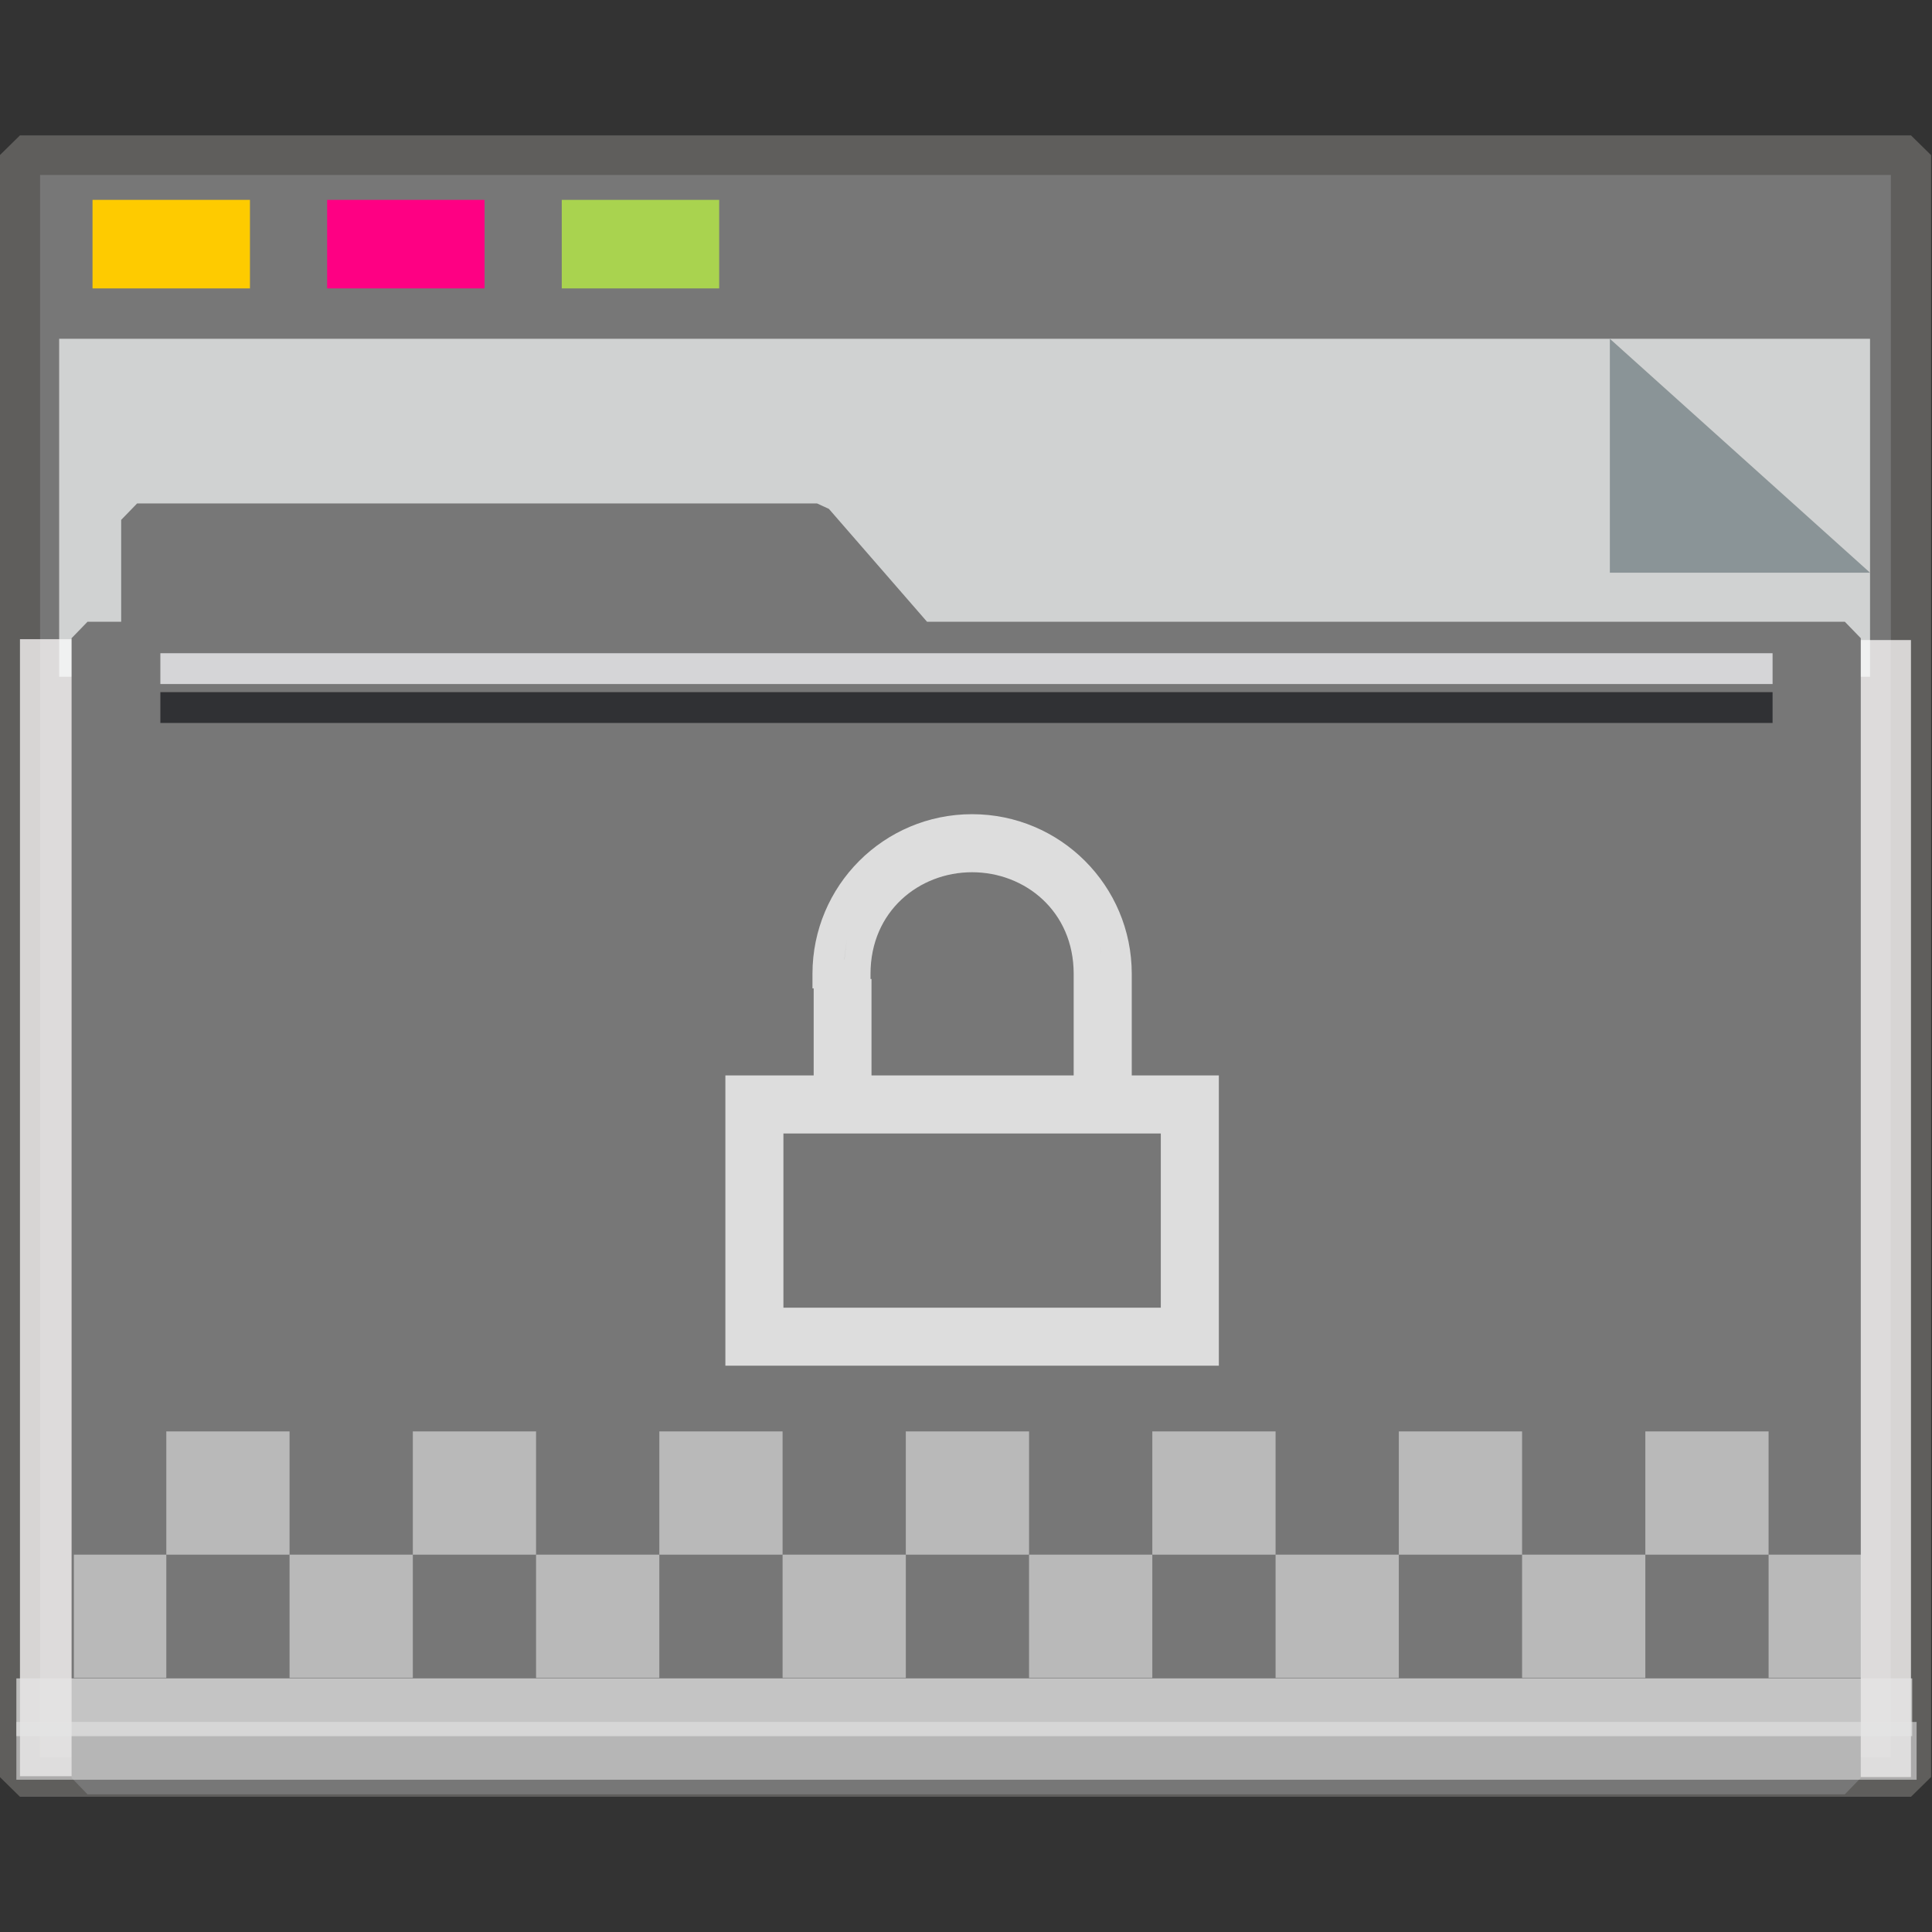 <?xml version="1.0" encoding="UTF-8" standalone="no"?>
<svg
   xmlns:dc="http://purl.org/dc/elements/1.1/"
   xmlns:cc="http://creativecommons.org/ns#"
   xmlns:rdf="http://www.w3.org/1999/02/22-rdf-syntax-ns#"
   xmlns:svg="http://www.w3.org/2000/svg"
   xmlns="http://www.w3.org/2000/svg"
   xmlns:xlink="http://www.w3.org/1999/xlink"
   xmlns:sodipodi="http://sodipodi.sourceforge.net/DTD/sodipodi-0.dtd"
   xmlns:inkscape="http://www.inkscape.org/namespaces/inkscape"
   inkscape:version="1.0beta2 (2b71d25d45, 2019-12-03)"
   sodipodi:docname="folder-encrypted.svg"
   width="64"
   version="1.1"
   height="64"
   id="svg2">
  <rect width="100%" height="100%" fill="#333333" stroke="none"/>
  <sodipodi:namedview
     inkscape:document-rotation="0"
     inkscape:current-layer="g1004"
     inkscape:window-maximized="1"
     inkscape:window-y="21"
     inkscape:window-x="0"
     inkscape:cy="15.882891"
     inkscape:cx="8.595675"
     inkscape:zoom="3.8067342"
     showgrid="false"
     id="namedview43"
     inkscape:window-height="1027"
     inkscape:window-width="1920"
     inkscape:pageshadow="2"
     inkscape:pageopacity="0"
     guidetolerance="10"
     gridtolerance="10"
     objecttolerance="10"
     borderopacity="1"
     bordercolor="#666666"
     pagecolor="#E5E5E5" />
  <defs
     id="defs5455">
    <linearGradient
       id="linearGradient4172-5">
      <stop
         style="stop-color:#3e3e3e"
         id="stop4174-6" />
      <stop
         offset="1"
         style="stop-color:#494949"
         id="stop4176-6" />
    </linearGradient>
    <linearGradient
       id="linearGradient4178-3-3"
       xlink:href="#linearGradient4172-5"
       y1="541.798"
       y2="499.784"
       gradientUnits="userSpaceOnUse"
       x2="0"
       gradientTransform="matrix(1,0,0,1,0,0.176)" />
  </defs>
  <g
     id="layer1"
     transform="matrix(1 0 0 1 -384.571 -483.798)">
    <g
       id="g5912"
       transform="translate(-65,60)">
      <g
         transform="translate(16.1,-2.881)"
         id="g1004">
        <g
           inkscape:label="Layer 1"
           id="layer1-3"
           transform="translate(433.505,425.804)">
          <g
             transform="matrix(0.984,0,0,0.963,-3.199,-18.562)"
             id="g938">
            <g
               transform="matrix(0.995,0,0,1,0.645,-1.038)"
               id="g1521">
              <g
                 id="g852">
                <rect
                   style="opacity:1;fill:#777777;fill-opacity:1;fill-rule:nonzero;stroke:#5f5e5c;stroke-width:1.361;stroke-linecap:square;stroke-linejoin:bevel;stroke-miterlimit:4;stroke-dasharray:none;stroke-opacity:1;paint-order:markers stroke fill"
                   id="rect817"
                   width="63.981"
                   height="55.79"
                   x="3.26"
                   y="26.559" />
                <rect
                   y="-67.24"
                   x="43.239"
                   height="1.928"
                   width="39.113"
                   id="rect1500"
                   style="opacity:1;fill:#fefbfb;fill-opacity:0.755;fill-rule:nonzero;stroke:none;stroke-width:0.069;stroke-linecap:square;stroke-linejoin:bevel;stroke-miterlimit:4;stroke-dasharray:none;stroke-opacity:0.796;paint-order:markers stroke fill"
                   transform="rotate(90)" />
                <rect
                   transform="rotate(90)"
                   style="opacity:1;fill:#fefbfb;fill-opacity:0.755;fill-rule:nonzero;stroke:none;stroke-width:0.081;stroke-linecap:square;stroke-linejoin:bevel;stroke-miterlimit:4;stroke-dasharray:none;stroke-opacity:0.796;paint-order:markers stroke fill"
                   id="rect1498"
                   width="39.113"
                   height="2.615"
                   x="43.209"
                   y="-5.875" />
                <g
                   id="g851"
                   transform="matrix(0.267,0,0,0.377,-8.229,12.423)"
                   style="opacity:0.693">
                  <path
                     id="rect831"
                     d="M 47.996,54.25 H 277.469 V 85.091 H 47.996 Z"
                     style="opacity:1;fill:#f8fafa;fill-opacity:1;fill-rule:nonzero;stroke:none;stroke-width:0.67;stroke-linecap:square;stroke-linejoin:bevel;stroke-miterlimit:4;stroke-dasharray:none;stroke-opacity:0.796;paint-order:markers stroke fill"
                     inkscape:connector-curvature="0" />
                  <path
                     sodipodi:nodetypes="cccc"
                     inkscape:connector-curvature="0"
                     id="path1496"
                     d="M 277.469,75.592 244.5,54.25 v 21.342 z"
                     style="opacity:1;fill:#93a2a5;fill-opacity:1;fill-rule:nonzero;stroke:none;stroke-width:0.211;stroke-linecap:square;stroke-linejoin:bevel;stroke-miterlimit:4;stroke-dasharray:none;stroke-opacity:0.796;paint-order:markers stroke fill" />
                </g>
                <g
                   transform="matrix(0.929,0,0,0.974,2.527,4.016)"
                   style="fill:#777777;fill-opacity:1;stroke:#777777;stroke-width:1.162;stroke-miterlimit:4;stroke-dasharray:none;stroke-opacity:1"
                   id="g1484">
                  <path
                     inkscape:connector-curvature="0"
                     d="m 5.056,36.026 h 24.762 l 3.746,4.178 H 5.056 Z M 3.25,40.204 h 64 v 40.251 h -64 z"
                     style="opacity:1;fill:#777777;fill-opacity:1;fill-rule:nonzero;stroke:#777777;stroke-width:1.162;stroke-linecap:square;stroke-linejoin:bevel;stroke-miterlimit:4;stroke-dasharray:none;stroke-opacity:1;paint-order:markers stroke fill"
                     id="rect821"
                     sodipodi:nodetypes="cccccccccc" />
                </g>
                <rect
                   y="28.097"
                   x="5.715"
                   height="3.046"
                   width="5.326"
                   id="rect825"
                   style="opacity:1;fill:#ffcc00;fill-opacity:0.993;fill-rule:nonzero;stroke:none;stroke-width:0.477;stroke-linecap:square;stroke-linejoin:bevel;stroke-miterlimit:4;stroke-dasharray:none;stroke-opacity:1;paint-order:markers stroke fill" />
                <rect
                   style="opacity:1;fill:#ff0084;fill-opacity:0.993;fill-rule:nonzero;stroke:none;stroke-width:0.477;stroke-linecap:square;stroke-linejoin:bevel;stroke-miterlimit:4;stroke-dasharray:none;stroke-opacity:1;paint-order:markers stroke fill"
                   id="rect827"
                   width="5.326"
                   height="3.046"
                   x="13.653"
                   y="28.097" />
                <rect
                   y="28.097"
                   x="21.591"
                   height="3.046"
                   width="5.326"
                   id="rect829"
                   style="opacity:1;fill:#aad450;fill-opacity:0.993;fill-rule:nonzero;stroke:none;stroke-width:0.477;stroke-linecap:square;stroke-linejoin:bevel;stroke-miterlimit:4;stroke-dasharray:none;stroke-opacity:1;paint-order:markers stroke fill" />
                <rect
                   y="78.957"
                   x="3.138"
                   height="1.987"
                   width="64.144"
                   id="rect855"
                   style="opacity:0.704;fill:#E5E5E5;fill-opacity:0.997;fill-rule:nonzero;stroke:none;stroke-width:0.09;stroke-linecap:square;stroke-linejoin:bevel;stroke-miterlimit:4;stroke-dasharray:none;stroke-opacity:0.796;paint-order:markers stroke fill" />
                <rect
                   style="opacity:0.597;fill:#E5E5E5;fill-opacity:0.969;fill-rule:nonzero;stroke:none;stroke-width:0.09;stroke-linecap:square;stroke-linejoin:bevel;stroke-miterlimit:4;stroke-dasharray:none;stroke-opacity:0.796;paint-order:markers stroke fill"
                   id="rect853"
                   width="64.293"
                   height="1.987"
                   x="3.138"
                   y="80.456" />
                <rect
                   y="43.692"
                   x="8.01"
                   height="1.06"
                   width="54.548"
                   id="rect1504"
                   style="opacity:0.704;fill:#fcfdff;fill-opacity:1;fill-rule:nonzero;stroke:none;stroke-width:0.061;stroke-linecap:square;stroke-linejoin:bevel;stroke-miterlimit:4;stroke-dasharray:none;stroke-opacity:0.796;paint-order:markers stroke fill" />
                <rect
                   style="opacity:0.597;fill:#000207;fill-opacity:1;fill-rule:nonzero;stroke:none;stroke-width:0.061;stroke-linecap:square;stroke-linejoin:bevel;stroke-miterlimit:4;stroke-dasharray:none;stroke-opacity:0.796;paint-order:markers stroke fill"
                   id="rect1523"
                   width="54.548"
                   height="1.06"
                   x="8.01"
                   y="45.031" />
              </g>
            </g>
          </g>
        </g>
        <path
           inkscape:connector-curvature="0"
           id="rect1006"
           d="m 465.672,453.65 c -2.922,0 -5.287,2.368 -5.287,5.289 v 0.481 h 0.04 v 0.421 2.463 h -2.925 v 2.404 7.212 h 16.347 v -9.616 h -2.164 -0.721 v -3.365 c 0,-2.922 -2.368,-5.289 -5.289,-5.289 z m 0,1.923 c 1.754,0 3.366,1.29 3.366,3.366 v 3.365 h -6.697 v -3.195 h -0.033 v -0.17 c 0,-2.076 1.61,-3.366 3.365,-3.366 z m 4.124,2.055 c 0.043,0.136 0.08,0.274 0.11,0.416 0.018,0.084 0.029,0.171 0.041,0.257 -0.013,-0.086 -0.024,-0.174 -0.041,-0.257 -0.03,-0.142 -0.067,-0.281 -0.11,-0.416 z m -8.268,0.195 c -0.037,0.207 -0.06,0.421 -0.084,0.635 h -0.002 c 0.024,-0.214 0.048,-0.427 0.086,-0.635 z m -2.105,6.405 h 12.501 v 5.769 h -12.501 z"
           style="color:#E5E5E5;font-style:normal;font-variant:normal;font-weight:normal;font-stretch:normal;font-size:medium;line-height:normal;font-family:sans-serif;font-variant-ligatures:normal;font-variant-position:normal;font-variant-caps:normal;font-variant-numeric:normal;font-variant-alternates:normal;font-feature-settings:normal;text-indent:0;text-align:start;text-decoration:none;text-decoration-line:none;text-decoration-style:solid;text-decoration-color:#E5E5E5;letter-spacing:normal;word-spacing:normal;text-transform:none;writing-mode:lr-tb;direction:ltr;text-orientation:mixed;dominant-baseline:auto;baseline-shift:baseline;text-anchor:start;white-space:normal;shape-padding:0;clip-rule:nonzero;display:inline;overflow:visible;visibility:visible;opacity:0.923;isolation:auto;mix-blend-mode:normal;color-interpolation:sRGB;color-interpolation-filters:linearRGB;solid-color:#E5E5E5;solid-opacity:1;vector-effect:none;fill:#E5E5E5;fill-opacity:1;fill-rule:nonzero;stroke:none;stroke-width:1.463;stroke-linecap:butt;stroke-linejoin:miter;stroke-miterlimit:4;stroke-dasharray:none;stroke-dashoffset:0;stroke-opacity:1;paint-order:fill markers stroke;color-rendering:auto;image-rendering:auto;shape-rendering:auto;text-rendering:auto;enable-background:accumulate" />
        <g
           style="fill:#E5E5E5;fill-opacity:1"
           id="g4445-8-6-2"
           transform="matrix(1,0,0,-1,115.513,976.705)">
          <rect
             y="498.526"
             x="323.467"
             height="4.083"
             width="4.083"
             id="rect4179-2-9-6-5-8-0-0"
             style="opacity:0.6;fill:#E5E5E5;fill-opacity:1;stroke:none;stroke-width:2.041;stroke-miterlimit:4;stroke-dasharray:none;stroke-opacity:1" />
          <rect
             y="498.526"
             x="331.633"
             height="4.083"
             width="4.083"
             id="rect4179-5-61-4-1-4-1-2-8"
             style="opacity:0.6;fill:#E5E5E5;fill-opacity:1;stroke:none;stroke-width:2.041;stroke-miterlimit:4;stroke-dasharray:none;stroke-opacity:1" />
          <rect
             y="498.526"
             x="339.799"
             height="4.083"
             width="4.083"
             id="rect4179-5-6-8-7-5-7-0-8-6"
             style="opacity:0.6;fill:#E5E5E5;fill-opacity:1;stroke:none;stroke-width:2.041;stroke-miterlimit:4;stroke-dasharray:none;stroke-opacity:1" />
          <rect
             y="498.526"
             x="347.964"
             height="4.083"
             width="4.083"
             id="rect4179-5-6-2-7-8-5-4-3-3-2"
             style="opacity:0.6;fill:#E5E5E5;fill-opacity:1;stroke:none;stroke-width:2.041;stroke-miterlimit:4;stroke-dasharray:none;stroke-opacity:1" />
          <rect
             y="498.526"
             x="356.13"
             height="4.083"
             width="4.083"
             id="rect4179-5-6-2-9-9-4-4-4-0-8-4"
             style="opacity:0.6;fill:#E5E5E5;fill-opacity:1;stroke:none;stroke-width:2.041;stroke-miterlimit:4;stroke-dasharray:none;stroke-opacity:1" />
          <rect
             y="498.526"
             x="364.296"
             height="4.083"
             width="4.083"
             id="rect4179-5-6-2-9-1-20-5-7-3-4-0-7"
             style="opacity:0.6;fill:#E5E5E5;fill-opacity:1;stroke:none;stroke-width:2.041;stroke-miterlimit:4;stroke-dasharray:none;stroke-opacity:1" />
          <rect
             y="498.526"
             x="372.462"
             height="4.083"
             width="4.083"
             id="rect4179-5-6-2-9-1-2-2-0-6-0-4-4-9"
             style="opacity:0.6;fill:#E5E5E5;fill-opacity:1;stroke:none;stroke-width:2.041;stroke-miterlimit:4;stroke-dasharray:none;stroke-opacity:1" />
          <rect
             y="494.443"
             x="320.405"
             height="4.083"
             width="3.062"
             id="rect4179-7-3-5-7-4-0-3"
             style="opacity:0.6;fill:#E5E5E5;fill-opacity:1;stroke:none;stroke-width:2.041;stroke-miterlimit:4;stroke-dasharray:none;stroke-opacity:1" />
          <rect
             y="494.443"
             x="327.55"
             height="4.083"
             width="4.083"
             id="rect4179-5-5-6-6-8-4-9-9"
             style="opacity:0.6;fill:#E5E5E5;fill-opacity:1;stroke:none;stroke-width:2.041;stroke-miterlimit:4;stroke-dasharray:none;stroke-opacity:1" />
          <rect
             y="494.443"
             x="335.716"
             height="4.083"
             width="4.083"
             id="rect4179-5-6-9-1-9-6-7-1-2"
             style="opacity:0.6;fill:#E5E5E5;fill-opacity:1;stroke:none;stroke-width:2.041;stroke-miterlimit:4;stroke-dasharray:none;stroke-opacity:1" />
          <rect
             y="494.443"
             x="343.882"
             height="4.083"
             width="4.083"
             id="rect4179-5-6-2-2-0-3-8-6-9-8"
             style="opacity:0.6;fill:#E5E5E5;fill-opacity:1;stroke:none;stroke-width:2.041;stroke-miterlimit:4;stroke-dasharray:none;stroke-opacity:1" />
          <rect
             y="494.443"
             x="352.047"
             height="4.083"
             width="4.083"
             id="rect4179-5-6-2-9-2-6-7-8-3-6-3"
             style="opacity:0.6;fill:#E5E5E5;fill-opacity:1;stroke:none;stroke-width:2.041;stroke-miterlimit:4;stroke-dasharray:none;stroke-opacity:1" />
          <rect
             y="494.443"
             x="360.213"
             height="4.083"
             width="4.083"
             id="rect4179-5-6-2-9-1-8-3-4-4-1-2-0"
             style="opacity:0.6;fill:#E5E5E5;fill-opacity:1;stroke:none;stroke-width:2.041;stroke-miterlimit:4;stroke-dasharray:none;stroke-opacity:1" />
          <rect
             y="494.443"
             x="368.379"
             height="4.083"
             width="4.083"
             id="rect4179-5-6-2-9-1-2-9-2-5-3-7-5-1"
             style="opacity:0.6;fill:#E5E5E5;fill-opacity:1;stroke:none;stroke-width:2.041;stroke-miterlimit:4;stroke-dasharray:none;stroke-opacity:1" />
          <rect
             y="494.443"
             x="376.545"
             height="4.083"
             width="3.062"
             id="rect4179-5-6-2-9-1-2-7-7-0-2-1-5-4-7"
             style="opacity:0.6;fill:#E5E5E5;fill-opacity:1;stroke:none;stroke-width:2.041;stroke-miterlimit:4;stroke-dasharray:none;stroke-opacity:1" />
        </g>
      </g>
    </g>
  </g>
</svg>
